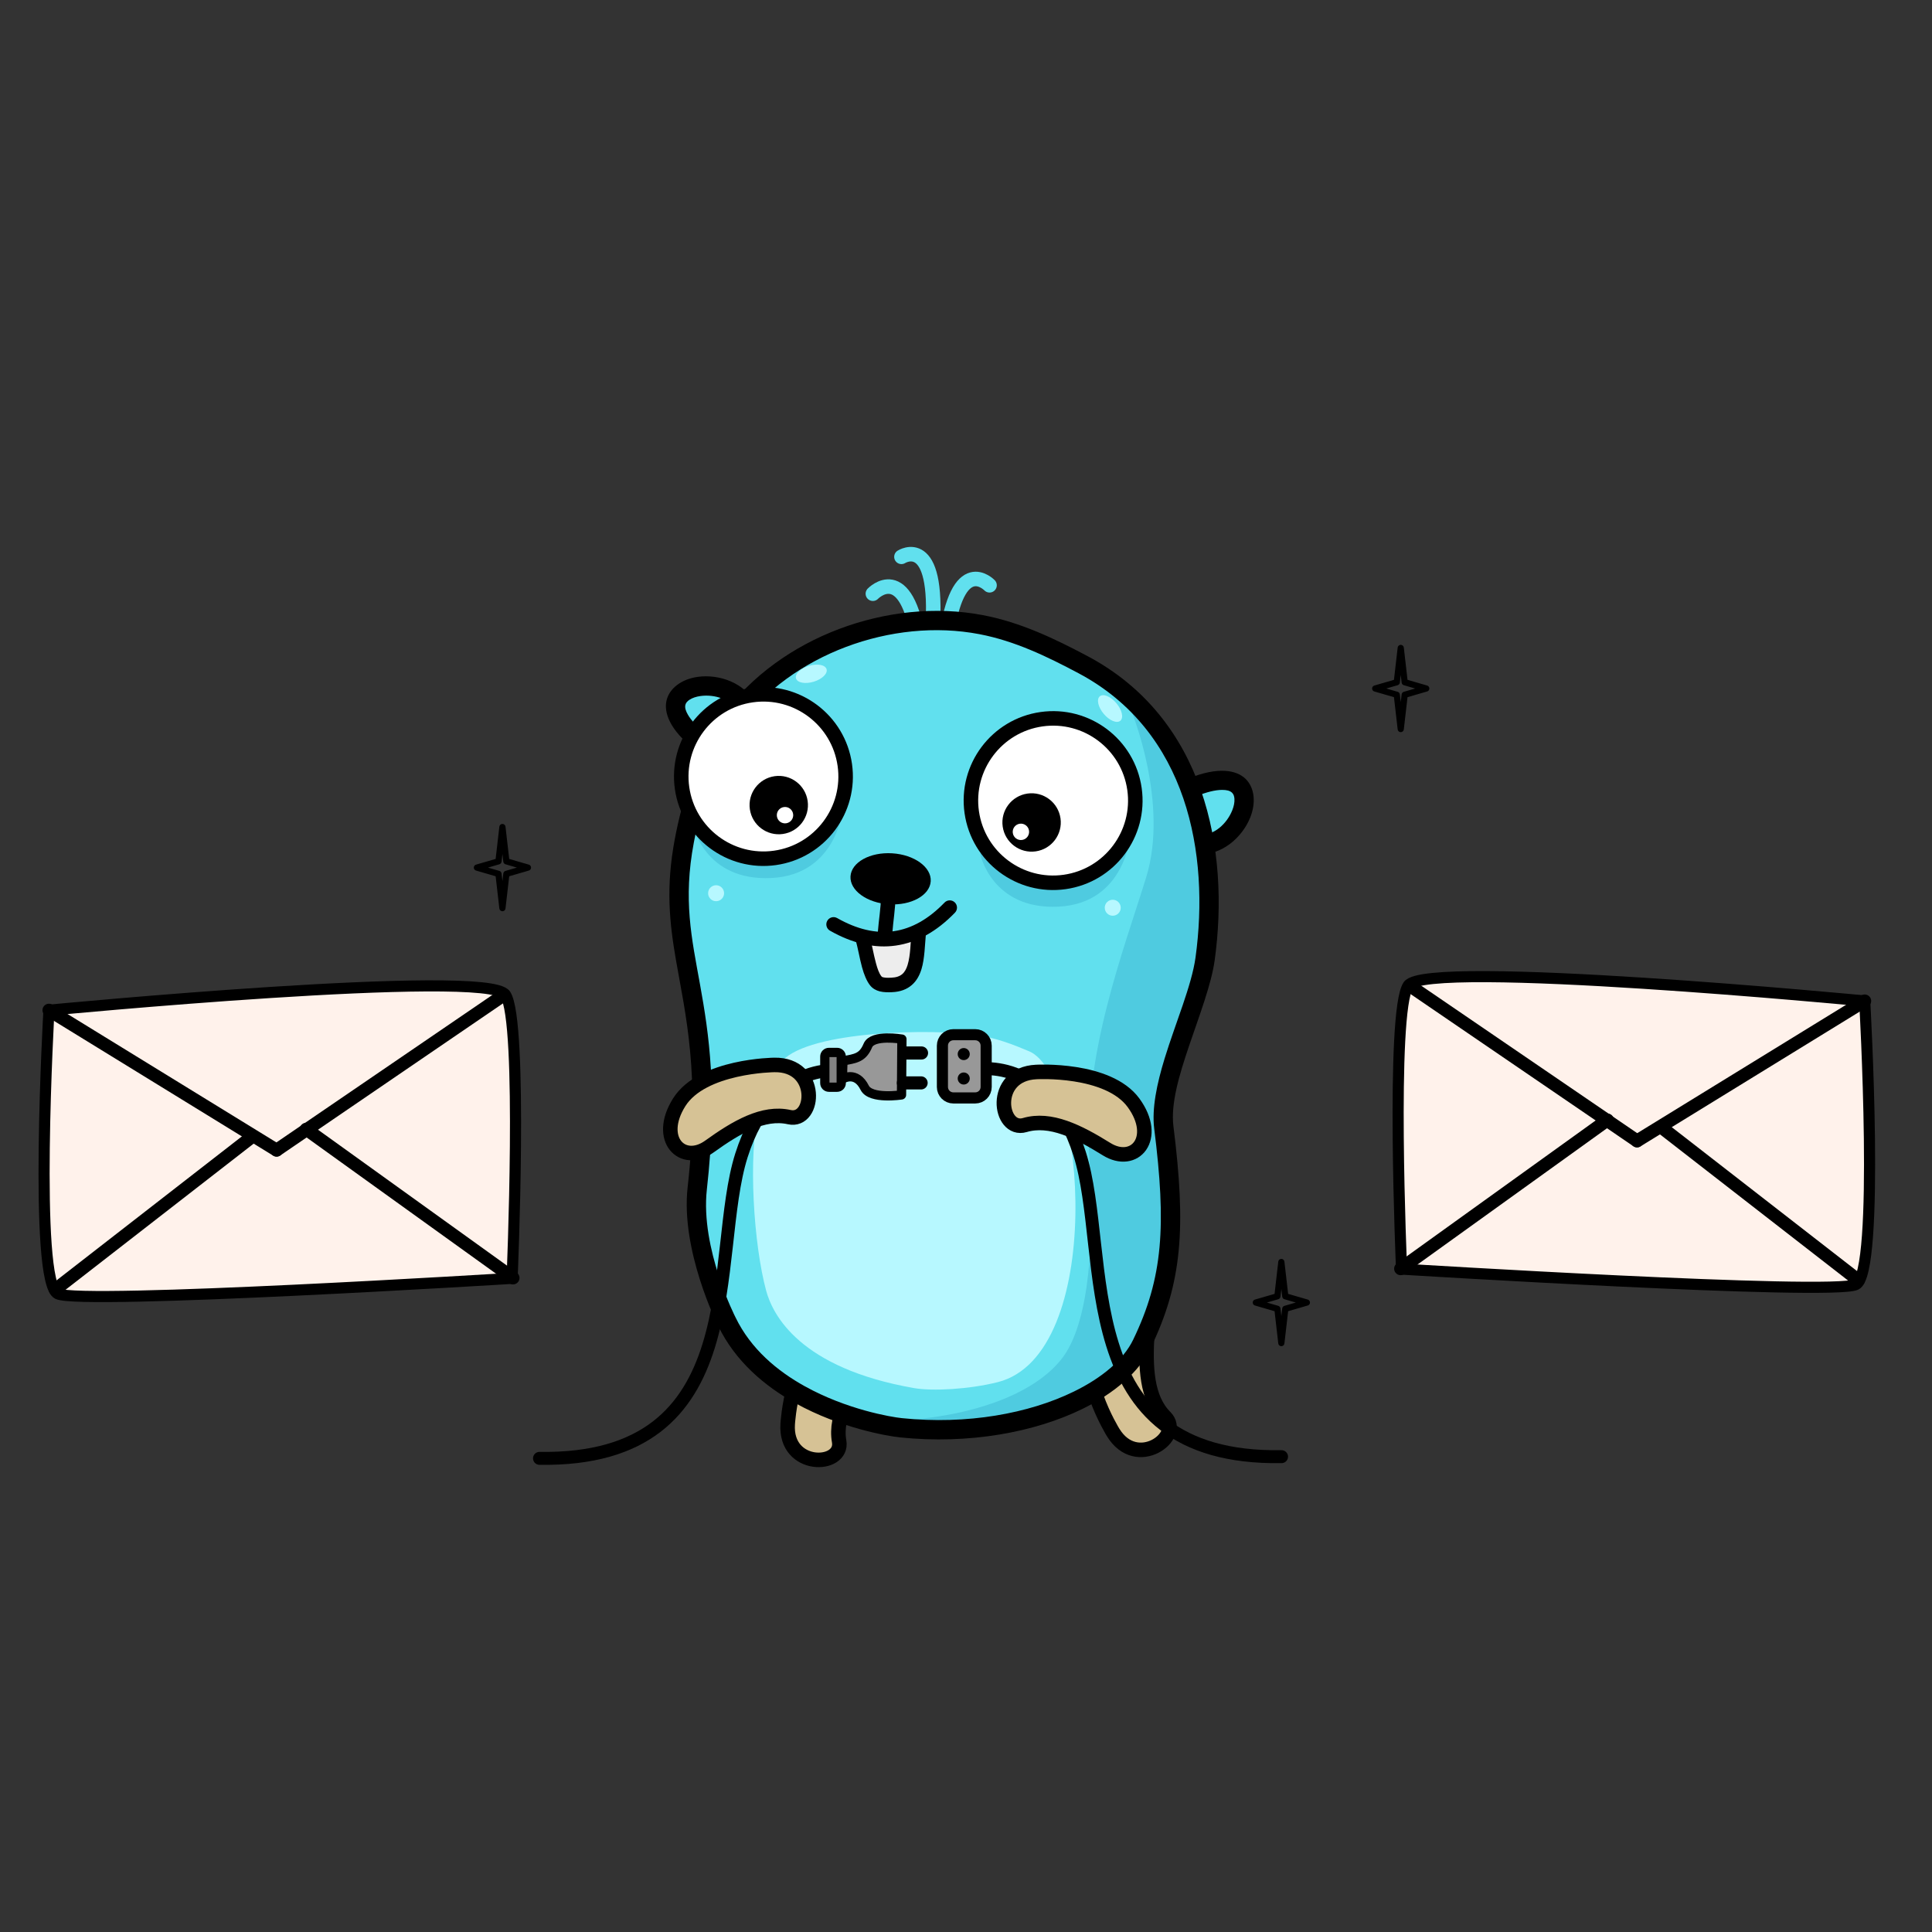 <?xml version="1.0" encoding="UTF-8" standalone="no"?><!DOCTYPE svg PUBLIC "-//W3C//DTD SVG 1.1//EN" "http://www.w3.org/Graphics/SVG/1.1/DTD/svg11.dtd"><svg width="100%" height="100%" viewBox="0 0 600 600" version="1.1" xmlns="http://www.w3.org/2000/svg" xmlns:xlink="http://www.w3.org/1999/xlink" xml:space="preserve" xmlns:serif="http://www.serif.com/" style="fill-rule:evenodd;clip-rule:evenodd;stroke-linecap:round;stroke-linejoin:round;stroke-miterlimit:1.5;"><rect x="0" y="0" width="600" height="600" fill="#333333" stroke="none"/><rect id="Монтажная-область1" serif:id="Монтажная область1" x="0" y="0" width="600" height="600" style="fill:none;"/><g><g><path d="M362.686,251.645c0.412,-2.469 5.464,-6.245 7.564,-7.1c25.542,-10.403 16.589,18.888 1.719,17.728" style="fill:#61e0ee;"/><path d="M365.65,252.139c0.021,-0.127 0.145,-0.238 0.246,-0.383c0.294,-0.423 0.688,-0.855 1.124,-1.28c1.437,-1.403 3.325,-2.726 4.363,-3.148c3.373,-1.374 6.051,-2.008 8.143,-2.017c1.398,-0.007 2.437,0.238 3.092,0.865c0.505,0.483 0.7,1.169 0.749,1.913c0.074,1.123 -0.198,2.368 -0.697,3.604c-1.601,3.97 -5.567,7.967 -10.468,7.585c-1.653,-0.129 -3.1,1.108 -3.229,2.761c-0.129,1.653 1.109,3.1 2.762,3.229c7.591,0.592 14.028,-5.179 16.508,-11.327c1.876,-4.651 1.394,-9.364 -1.47,-12.105c-2.718,-2.602 -8.297,-3.885 -17.657,-0.073c-1.734,0.706 -5.197,3.07 -7.273,5.443c-1.188,1.359 -1.925,2.777 -2.12,3.945c-0.273,1.636 0.834,3.185 2.47,3.457c1.635,0.273 3.184,-0.834 3.457,-2.469Z"/><path d="M271.078,184.383c-0,0 10.477,-10.913 14.405,15.715" style="fill:none;stroke:#61e0ee;stroke-width:4.51px;"/><path d="M307.31,181.764c-0,-0 -10.04,-10.477 -13.533,17.025" style="fill:none;stroke:#61e0ee;stroke-width:4.51px;"/><path d="M279.951,172.93c-0,0 11.788,-7.514 9.613,22.87" style="fill:none;stroke:#61e0ee;stroke-width:4.51px;"/><path d="M244.626,442.249c-0,-0 1.221,-22.341 12.967,-28.985c11.746,-6.644 19.683,1.921 13.286,9.998c-6.397,8.076 -11.71,16.223 -10.275,24.369c1.434,8.146 -16.886,8.707 -15.978,-5.382Z" style="fill:#d6c295;stroke:#000;stroke-width:4.51px;"/><path d="M345.687,444.847c0,-0 -11.825,-18.993 -6.022,-31.177c5.804,-12.183 17.22,-9.727 16.619,0.559c-0.602,10.285 -0.275,20.006 5.576,25.852c5.85,5.847 -8.827,16.823 -16.173,4.766Z" style="fill:#d6c295;stroke:#000;stroke-width:4.51px;"/><path d="M224.299,232.401c-2.344,0.878 -4.871,-0.598 -6.661,-1.989c-21.781,-16.919 7.986,-23.697 14.416,-10.239" style="fill:#61e0ee;"/><path d="M223.245,229.588c-0.474,0.177 -0.96,0.034 -1.424,-0.141c-0.864,-0.327 -1.666,-0.884 -2.34,-1.407c-2.878,-2.236 -4.768,-4.238 -5.826,-6.042c-0.705,-1.203 -1.016,-2.219 -0.804,-3.094c0.162,-0.667 0.65,-1.168 1.26,-1.574c0.929,-0.618 2.136,-0.997 3.448,-1.177c4.229,-0.58 9.664,0.877 11.785,5.315c0.714,1.496 2.509,2.131 4.006,1.416c1.496,-0.715 2.13,-2.51 1.415,-4.006c-3.281,-6.868 -11.48,-9.575 -18.023,-8.678c-4.964,0.682 -8.798,3.445 -9.73,7.287c-0.883,3.637 0.803,9.099 8.783,15.298c2.54,1.973 6.232,3.676 9.558,2.43c1.553,-0.582 2.341,-2.315 1.759,-3.868c-0.581,-1.553 -2.314,-2.341 -3.867,-1.759Z"/><path d="M225.716,410.424c-0,-0 -11.321,-22.256 -9.182,-41.346c6.697,-59.764 -10.895,-71.489 -4.017,-107.944c2.388,-12.658 6.902,-27.075 14.59,-37.554c16.896,-23.031 49.371,-34.994 77.618,-29.586c11.311,2.166 21.523,7.063 31.631,12.432c35.165,18.681 42.472,58.107 37.902,91.338c-2.023,14.71 -14.671,37.637 -12.821,52.388c3.858,30.751 2.779,47.395 -6.822,67.23c-8.183,16.906 -40.028,29.642 -74.843,26.022c-5.932,-0.616 -41.427,-6.837 -54.056,-32.98Z" style="fill:#61e0ee;"/><clipPath id="_clip1"><path d="M225.716,410.424c-0,-0 -11.321,-22.256 -9.182,-41.346c6.697,-59.764 -10.895,-71.489 -4.017,-107.944c2.388,-12.658 6.902,-27.075 14.59,-37.554c16.896,-23.031 49.371,-34.994 77.618,-29.586c11.311,2.166 21.523,7.063 31.631,12.432c35.165,18.681 42.472,58.107 37.902,91.338c-2.023,14.71 -14.671,37.637 -12.821,52.388c3.858,30.751 2.779,47.395 -6.822,67.23c-8.183,16.906 -40.028,29.642 -74.843,26.022c-5.932,-0.616 -41.427,-6.837 -54.056,-32.98Z"/></clipPath><g clip-path="url(#_clip1)"><path d="M351.405,220.899c-0,0 11.674,28.475 4.556,51.539c-7.119,23.065 -19.648,55.241 -17.654,87.417c1.993,32.177 -1.424,52.963 -8.543,62.075c-14.376,18.401 -53.532,21.071 -63.498,18.224c-9.966,-2.848 39.295,10.251 67.485,-1.139c28.189,-11.39 32.176,-59.227 28.474,-89.126c-3.702,-29.898 20.217,-38.44 12.244,-89.979c-12.813,-30.183 -13.098,-28.475 -23.064,-39.011Z" style="fill:#4fcbe0;"/><path d="M304.378,265.093c0,0 3.499,17.495 24.347,16.475c20.848,-1.021 22.306,-22.306 22.306,-22.306l-46.653,5.831Z" style="fill:#4fcbe0;"/><path d="M215.209,256.2c0,0 3.499,17.495 24.347,16.475c20.848,-1.021 22.306,-22.306 22.306,-22.306l-46.653,5.831Z" style="fill:#4fcbe0;"/></g><path d="M223.019,411.748c5.338,11.038 14.498,18.751 24.015,24.029c14.013,7.771 28.738,10.232 32.427,10.616c21.51,2.236 41.913,-1.626 56.619,-8.805c10.226,-4.993 17.724,-11.634 21.239,-18.897c9.843,-20.335 11.054,-37.388 7.099,-68.913c-0.878,-7.005 1.799,-15.931 4.823,-24.873c3.25,-9.61 6.961,-19.224 7.993,-26.732c4.729,-34.383 -3.084,-75.071 -39.469,-94.4c-10.373,-5.511 -20.866,-10.507 -32.475,-12.729c-29.338,-5.618 -63.056,6.838 -80.605,30.758c-7.942,10.826 -12.653,25.7 -15.12,38.775c-2.832,15.009 -1.653,25.945 0.363,37.602c2.903,16.787 7.591,35.131 3.621,70.564c-2.183,19.482 9.041,42.147 9.476,43.017l-0.006,-0.012Zm5.402,-2.631c-0.009,-0.018 -0.018,-0.037 -0.027,-0.055c-0,-0 -10.926,-21.336 -8.874,-39.65c3.395,-30.295 0.633,-48.415 -2.106,-63.581c-2.636,-14.598 -5.301,-26.351 -1.945,-44.14c2.31,-12.24 6.626,-26.2 14.061,-36.334c16.243,-22.141 47.475,-33.612 74.63,-28.412c11.013,2.109 20.945,6.906 30.787,12.134c33.946,18.033 40.746,56.197 36.335,88.275c-1.196,8.699 -6.199,20.301 -9.586,31.34c-2.43,7.919 -4.024,15.575 -3.24,21.832c3.76,29.976 2.813,46.212 -6.546,65.547c-3.03,6.262 -9.65,11.811 -18.466,16.115c-13.857,6.765 -33.093,10.336 -53.361,8.228c-3.429,-0.356 -17.109,-2.67 -30.135,-9.894c-8.505,-4.716 -16.761,-11.538 -21.527,-21.405Z"/><path d="M283.885,431.087c-35.477,-6.181 -43.902,-22.701 -45.946,-30.241c-3.85,-14.203 -5.715,-41.733 -2.256,-56.373c1.202,-5.083 3.472,-10.873 7.339,-15.081c8.498,-9.249 46.505,-10.054 60.712,-7.882c5.689,0.87 10.826,2.837 15.91,4.993c17.688,7.502 23.772,94.271 -9.797,102.735c-8.965,2.26 -20.331,2.83 -25.962,1.849Z" style="fill:#b7f8ff;"/><circle cx="222.391" cy="277.399" r="2.481" style="fill:#b7f8ff;"/><circle cx="345.571" cy="281.906" r="2.481" style="fill:#b7f8ff;"/><g><path d="M267.899,291.453c1.124,3.562 1.798,10.362 4.107,13.2c1.119,1.375 3.388,1.288 4.866,1.231c8.492,-0.326 7.75,-8.996 8.478,-16.632" style="fill:#ededed;"/><path d="M265.75,292.131c0.668,2.116 1.171,5.388 1.964,8.273c0.627,2.282 1.459,4.337 2.544,5.671c0.755,0.927 1.793,1.505 2.958,1.804c1.254,0.322 2.669,0.298 3.742,0.257c2.744,-0.106 4.721,-0.943 6.189,-2.207c1.448,-1.246 2.414,-2.945 3.03,-4.961c1.007,-3.291 1.037,-7.529 1.416,-11.503c0.118,-1.238 -0.792,-2.338 -2.03,-2.456c-1.238,-0.118 -2.339,0.791 -2.457,2.029c-0.348,3.663 -0.311,7.578 -1.238,10.613c-0.351,1.147 -0.837,2.153 -1.661,2.863c-0.804,0.692 -1.918,1.061 -3.421,1.118c-0.612,0.024 -1.387,0.067 -2.125,-0.051c-0.337,-0.054 -0.696,-0.09 -0.907,-0.35c-0.762,-0.937 -1.254,-2.419 -1.695,-4.022c-0.808,-2.942 -1.33,-6.276 -2.012,-8.434c-0.374,-1.186 -1.641,-1.845 -2.827,-1.471c-1.186,0.375 -1.845,1.641 -1.47,2.827Z"/><path d="M277.074,265.001c6.874,0.423 12.236,4.314 11.967,8.684c-0.269,4.37 -6.067,7.574 -12.941,7.152c-6.874,-0.423 -12.236,-4.314 -11.967,-8.684c0.269,-4.37 6.067,-7.575 12.941,-7.152Z"/><path d="M273.606,278.417c-0.064,3.732 -0.703,7.313 -0.982,11.011c-0.093,1.24 0.837,2.323 2.078,2.416c1.24,0.094 2.322,-0.837 2.416,-2.077c0.286,-3.786 0.929,-7.453 0.994,-11.274c0.021,-1.243 -0.972,-2.27 -2.215,-2.291c-1.244,-0.021 -2.27,0.971 -2.291,2.215Z"/><path d="M257.761,289.031c7.122,4.05 13.975,5.554 20.462,4.621c6.486,-0.933 12.645,-4.308 18.35,-10.221c0.863,-0.895 0.838,-2.323 -0.057,-3.186c-0.895,-0.864 -2.323,-0.838 -3.186,0.057c-4.912,5.091 -10.164,8.087 -15.749,8.889c-5.584,0.803 -11.461,-0.591 -17.593,-4.077c-1.081,-0.615 -2.457,-0.236 -3.072,0.845c-0.615,1.081 -0.236,2.458 0.845,3.072Z"/><path d="M251.208,206.796c2.618,-0.793 5.077,-0.335 5.489,1.022c0.411,1.357 -1.38,3.103 -3.998,3.897c-2.618,0.793 -5.077,0.335 -5.488,-1.022c-0.412,-1.358 1.38,-3.104 3.997,-3.897Z" style="fill:#b7f8ff;"/><path d="M346.709,218.391c1.76,2.094 2.306,4.535 1.22,5.448c-1.086,0.912 -3.396,-0.048 -5.155,-2.143c-1.759,-2.095 -2.306,-4.536 -1.22,-5.448c1.086,-0.912 3.396,0.048 5.155,2.143Z" style="fill:#b7f8ff;"/><path d="M233.494,215.884c13.946,-1.986 26.882,7.724 28.868,21.671c1.986,13.947 -7.724,26.882 -21.671,28.868c-13.946,1.986 -26.882,-7.724 -28.868,-21.671c-1.986,-13.946 7.724,-26.882 21.671,-28.868Z" style="fill:#fff;stroke:#000;stroke-width:4.51px;"/><path d="M323.455,223.359c13.946,-1.986 26.882,7.724 28.868,21.671c1.986,13.946 -7.724,26.881 -21.671,28.868c-13.946,1.986 -26.882,-7.725 -28.868,-21.671c-1.986,-13.947 7.724,-26.882 21.671,-28.868Z" style="fill:#fff;stroke:#000;stroke-width:4.51px;"/><path d="M240.57,241.051c4.954,-0.705 9.548,2.744 10.254,7.698c0.705,4.953 -2.744,9.548 -7.698,10.253c-4.953,0.706 -9.548,-2.743 -10.253,-7.697c-0.706,-4.954 2.743,-9.548 7.697,-10.254Z"/><path d="M319.092,246.449c4.954,-0.706 9.548,2.743 10.254,7.697c0.705,4.953 -2.744,9.548 -7.698,10.253c-4.953,0.706 -9.548,-2.743 -10.253,-7.697c-0.706,-4.953 2.743,-9.548 7.697,-10.253Z"/><path d="M243.435,250.638c1.391,-0.198 2.681,0.77 2.879,2.161c0.198,1.391 -0.771,2.681 -2.162,2.879c-1.39,0.198 -2.68,-0.77 -2.878,-2.161c-0.199,-1.391 0.77,-2.681 2.161,-2.879Z" style="fill:#fff;"/><path d="M316.696,255.816c1.391,-0.198 2.681,0.77 2.879,2.161c0.198,1.391 -0.77,2.681 -2.161,2.879c-1.391,0.198 -2.681,-0.77 -2.879,-2.161c-0.198,-1.391 0.77,-2.681 2.161,-2.879Z" style="fill:#fff;"/></g></g><path d="M263.175,332.715c-0,0 -22.993,-5.225 -32.922,26.128c-9.928,31.354 3.658,95.106 -62.706,94.06" style="fill:none;stroke:#000;stroke-width:4.02px;"/><path d="M302.366,332.193c0,-0 22.993,-5.226 32.922,26.128c9.928,31.353 -3.658,95.105 62.706,94.06" style="fill:none;stroke:#000;stroke-width:4.02px;"/><path d="M321.801,332.914c-0,-0 22.335,-1.307 30.262,9.615c7.926,10.922 0.311,19.775 -8.435,14.329c-8.747,-5.445 -17.441,-9.805 -25.373,-7.461c-7.932,2.344 -10.556,-15.795 3.546,-16.483Z" style="fill:#d6c295;stroke:#000;stroke-width:4.51px;"/><path d="M240.48,330.725c0,-0 -22.373,0.185 -29.553,11.611c-7.181,11.426 1.007,19.751 9.371,13.735c8.364,-6.016 16.748,-10.946 24.819,-9.136c8.07,1.809 9.48,-16.465 -4.637,-16.21Z" style="fill:#d6c295;stroke:#000;stroke-width:4.51px;"/><path d="M261.254,328.118c0,-0.704 -0.571,-1.275 -1.275,-1.275l-2.549,-0c-0.704,-0 -1.275,0.571 -1.275,1.275l-0,8.249c-0,0.703 0.571,1.275 1.275,1.275l2.549,-0c0.704,-0 1.275,-0.572 1.275,-1.275l0,-8.249Z" style="fill:#828282;stroke:#000;stroke-width:2.88px;"/><path d="M280.094,322.709c-0,-0 -9.088,-1.559 -10.567,1.966c-1.597,3.809 -3.686,4.054 -7.74,4.792c-0.246,4.791 -0,5.528 -0,5.528c-0,0 4.076,-2.536 6.757,2.826c1.843,3.686 11.427,2.212 11.427,2.212l0.123,-17.324Z" style="fill:#989898;stroke:#000;stroke-width:2.88px;"/><path d="M306.264,324.733c0,-1.875 -1.522,-3.397 -3.397,-3.397l-6.794,-0c-1.875,-0 -3.398,1.522 -3.398,3.397l0,12.844c0,1.875 1.523,3.397 3.398,3.397l6.794,0c1.875,0 3.397,-1.522 3.397,-3.397l0,-12.844Z" style="fill:#989898;stroke:#000;stroke-width:3.45px;"/><path d="M280.683,327.013l5.505,-0" style="fill:none;stroke:#000;stroke-width:4.07px;"/><path d="M280.555,336.306l5.505,-0" style="fill:none;stroke:#000;stroke-width:4.07px;"/><circle cx="299.296" cy="327.354" r="1.873"/><circle cx="299.296" cy="334.94" r="1.873"/><g><path d="M15.201,313.725c-0,0 -4.817,84.65 2.753,88.091c7.57,3.441 141.083,-4.817 141.083,-4.817c-0,-0 3.441,-79.833 -2.065,-88.091c-5.505,-8.259 -141.771,4.817 -141.771,4.817Z" style="fill:#fff2eb;stroke:#000;stroke-width:3.45px;"/><path d="M85.902,357.184l-70.701,-43.459l70.701,43.459Z" style="fill:none;stroke:#000;stroke-width:4.02px;"/><path d="M156.442,309.014l-70.54,48.17" style="fill:none;stroke:#000;stroke-width:4.02px;"/><path d="M17.165,400.482l60.618,-47.087" style="fill:none;stroke:#000;stroke-width:4.02px;"/><path d="M95.102,350.689l64.226,46.185" style="fill:none;stroke:#000;stroke-width:4.02px;"/></g><g><path d="M579.1,310.856c0,-0 4.818,84.65 -2.753,88.091c-7.57,3.441 -141.083,-4.818 -141.083,-4.818c0,0 -3.441,-79.832 2.065,-88.09c5.505,-8.259 141.771,4.817 141.771,4.817Z" style="fill:#fff2eb;stroke:#000;stroke-width:3.45px;"/><path d="M508.399,354.315l70.701,-43.459l-70.701,43.459Z" style="fill:none;stroke:#000;stroke-width:4.02px;"/><path d="M437.859,306.145l70.54,48.17" style="fill:none;stroke:#000;stroke-width:4.02px;"/><path d="M577.136,397.613l-60.618,-47.087" style="fill:none;stroke:#000;stroke-width:4.02px;"/><path d="M499.199,347.82l-64.226,46.185" style="fill:none;stroke:#000;stroke-width:4.02px;"/></g><path d="M435.013,201.228l1.226,10.644l6.7,1.948l-6.7,1.948l-1.226,10.644l-1.226,-10.644l-6.7,-1.948l6.7,-1.948l1.226,-10.644Z" style="fill:none;stroke:#000;stroke-width:1.92px;"/><path d="M156.033,256.848l1.226,10.644l6.7,1.948l-6.7,1.947l-1.226,10.644l-1.226,-10.644l-6.7,-1.947l6.7,-1.948l1.226,-10.644Z" style="fill:none;stroke:#000;stroke-width:1.92px;"/><path d="M397.933,391.924l1.226,10.643l6.7,1.948l-6.7,1.948l-1.226,10.644l-1.226,-10.644l-6.7,-1.948l6.7,-1.948l1.226,-10.643Z" style="fill:none;stroke:#000;stroke-width:1.92px;"/></g></svg>